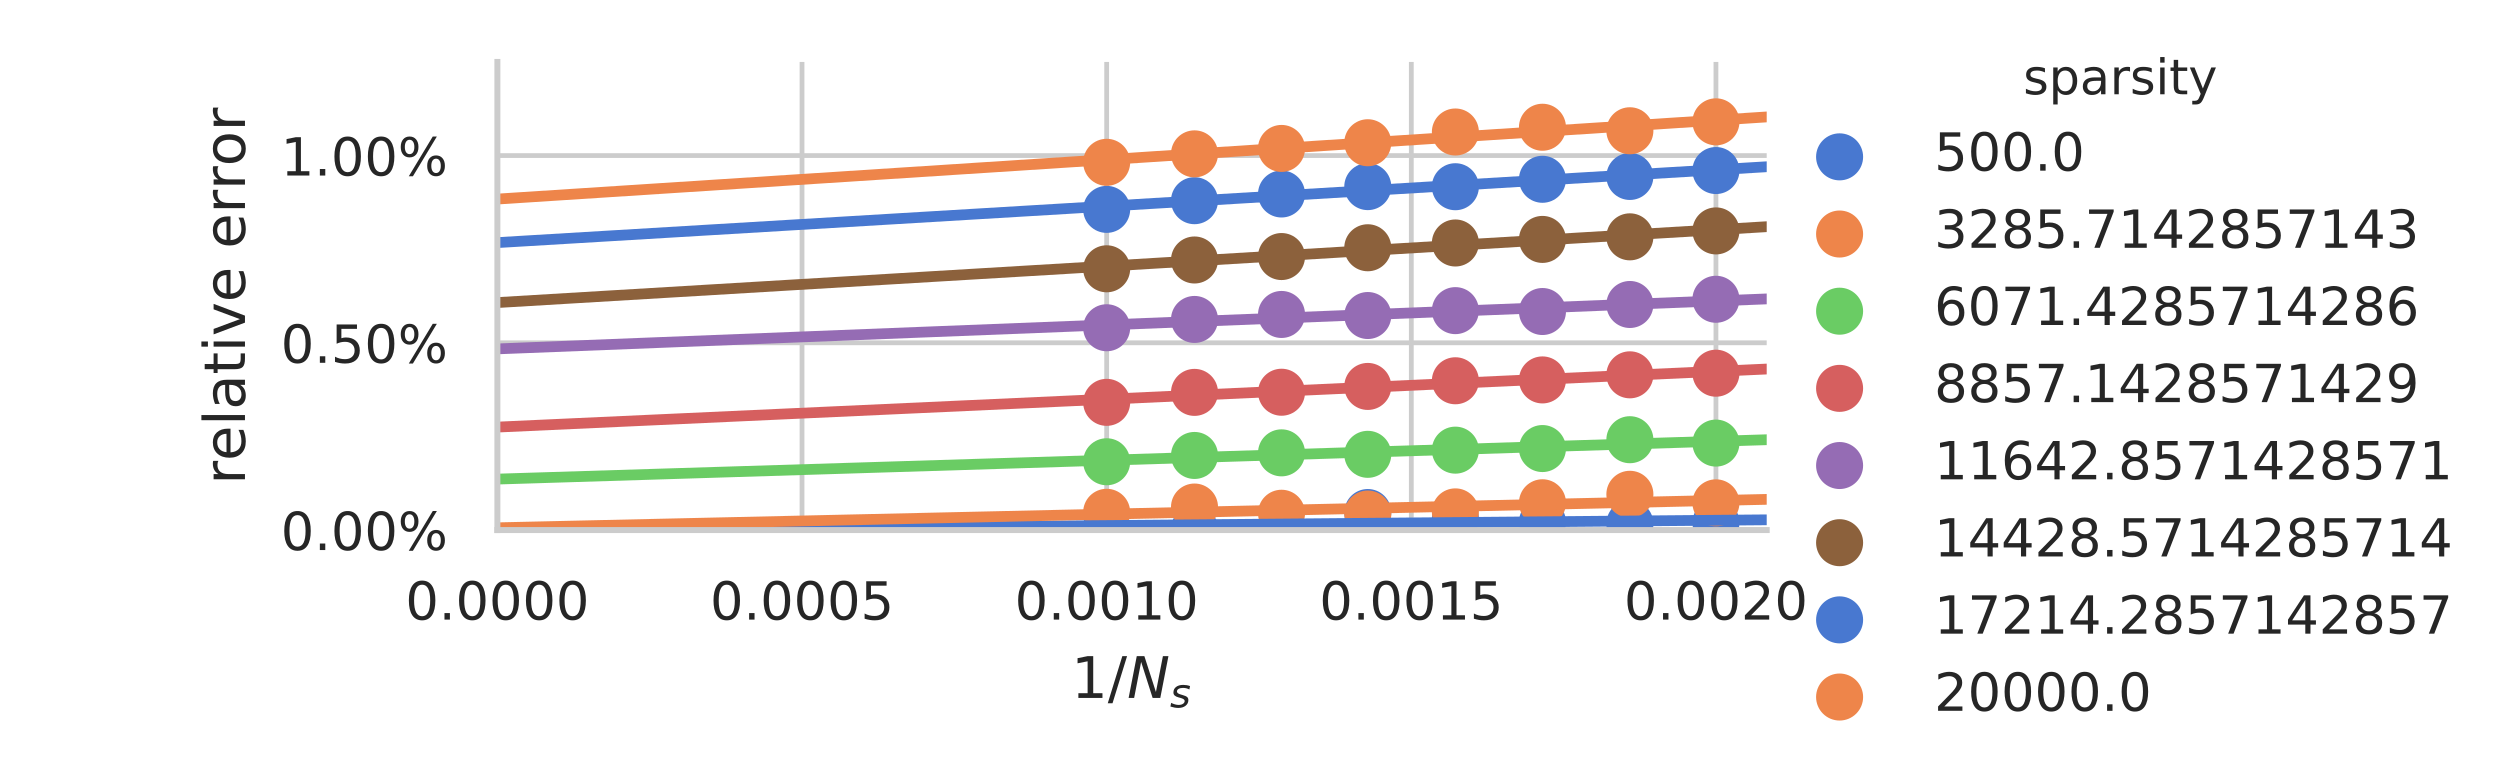 <?xml version="1.0" encoding="utf-8" standalone="no"?>
<!DOCTYPE svg PUBLIC "-//W3C//DTD SVG 1.1//EN"
  "http://www.w3.org/Graphics/SVG/1.1/DTD/svg11.dtd">
<!-- Created with matplotlib (https://matplotlib.org/) -->
<svg height="130.394pt" version="1.1" viewBox="0 0 418.461 130.394" width="418.461pt" xmlns="http://www.w3.org/2000/svg" xmlns:xlink="http://www.w3.org/1999/xlink">
 <defs>
  <style type="text/css">
*{stroke-linecap:butt;stroke-linejoin:round;}
  </style>
 </defs>
 <g id="figure_1">
  <g id="patch_1">
   <path d="M 0 130.394 
L 418.461 130.394 
L 418.461 0 
L 0 0 
z
" style="fill:#ffffff;"/>
  </g>
  <g id="axes_1">
   <g id="patch_2">
    <path d="M 83.255 88.726 
L 295.721 88.726 
L 295.721 10.368 
L 83.255 10.368 
z
" style="fill:#ffffff;"/>
   </g>
   <g id="matplotlib.axis_1">
    <g id="xtick_1">
     <g id="line2d_1">
      <path clip-path="url(#pc804d24a25)" d="M 83.255 88.726 
L 83.255 10.368 
" style="fill:none;stroke:#cccccc;stroke-linecap:round;stroke-width:0.8;"/>
     </g>
     <g id="text_1">
      <!-- 0.0000 -->
      <defs>
       <path d="M 31.781 66.406 
Q 24.172 66.406 20.328 58.906 
Q 16.5 51.422 16.5 36.375 
Q 16.5 21.391 20.328 13.891 
Q 24.172 6.391 31.781 6.391 
Q 39.453 6.391 43.281 13.891 
Q 47.125 21.391 47.125 36.375 
Q 47.125 51.422 43.281 58.906 
Q 39.453 66.406 31.781 66.406 
z
M 31.781 74.219 
Q 44.047 74.219 50.516 64.516 
Q 56.984 54.828 56.984 36.375 
Q 56.984 17.969 50.516 8.266 
Q 44.047 -1.422 31.781 -1.422 
Q 19.531 -1.422 13.062 8.266 
Q 6.594 17.969 6.594 36.375 
Q 6.594 54.828 13.062 64.516 
Q 19.531 74.219 31.781 74.219 
z
" id="DejaVuSans-48"/>
       <path d="M 10.688 12.406 
L 21 12.406 
L 21 0 
L 10.688 0 
z
" id="DejaVuSans-46"/>
      </defs>
      <g style="fill:#262626;" transform="translate(67.859 103.712)scale(0.088 -0.088)">
       <use xlink:href="#DejaVuSans-48"/>
       <use x="63.623" xlink:href="#DejaVuSans-46"/>
       <use x="95.41" xlink:href="#DejaVuSans-48"/>
       <use x="159.033" xlink:href="#DejaVuSans-48"/>
       <use x="222.656" xlink:href="#DejaVuSans-48"/>
       <use x="286.279" xlink:href="#DejaVuSans-48"/>
      </g>
     </g>
    </g>
    <g id="xtick_2">
     <g id="line2d_2">
      <path clip-path="url(#pc804d24a25)" d="M 134.247 88.726 
L 134.247 10.368 
" style="fill:none;stroke:#cccccc;stroke-linecap:round;stroke-width:0.8;"/>
     </g>
     <g id="text_2">
      <!-- 0.0005 -->
      <defs>
       <path d="M 10.797 72.906 
L 49.516 72.906 
L 49.516 64.594 
L 19.828 64.594 
L 19.828 46.734 
Q 21.969 47.469 24.109 47.828 
Q 26.266 48.188 28.422 48.188 
Q 40.625 48.188 47.75 41.5 
Q 54.891 34.812 54.891 23.391 
Q 54.891 11.625 47.562 5.094 
Q 40.234 -1.422 26.906 -1.422 
Q 22.312 -1.422 17.547 -0.641 
Q 12.797 0.141 7.719 1.703 
L 7.719 11.625 
Q 12.109 9.234 16.797 8.062 
Q 21.484 6.891 26.703 6.891 
Q 35.156 6.891 40.078 11.328 
Q 45.016 15.766 45.016 23.391 
Q 45.016 31 40.078 35.438 
Q 35.156 39.891 26.703 39.891 
Q 22.75 39.891 18.812 39.016 
Q 14.891 38.141 10.797 36.281 
z
" id="DejaVuSans-53"/>
      </defs>
      <g style="fill:#262626;" transform="translate(118.851 103.712)scale(0.088 -0.088)">
       <use xlink:href="#DejaVuSans-48"/>
       <use x="63.623" xlink:href="#DejaVuSans-46"/>
       <use x="95.41" xlink:href="#DejaVuSans-48"/>
       <use x="159.033" xlink:href="#DejaVuSans-48"/>
       <use x="222.656" xlink:href="#DejaVuSans-48"/>
       <use x="286.279" xlink:href="#DejaVuSans-53"/>
      </g>
     </g>
    </g>
    <g id="xtick_3">
     <g id="line2d_3">
      <path clip-path="url(#pc804d24a25)" d="M 185.239 88.726 
L 185.239 10.368 
" style="fill:none;stroke:#cccccc;stroke-linecap:round;stroke-width:0.8;"/>
     </g>
     <g id="text_3">
      <!-- 0.0010 -->
      <defs>
       <path d="M 12.406 8.297 
L 28.516 8.297 
L 28.516 63.922 
L 10.984 60.406 
L 10.984 69.391 
L 28.422 72.906 
L 38.281 72.906 
L 38.281 8.297 
L 54.391 8.297 
L 54.391 0 
L 12.406 0 
z
" id="DejaVuSans-49"/>
      </defs>
      <g style="fill:#262626;" transform="translate(169.843 103.712)scale(0.088 -0.088)">
       <use xlink:href="#DejaVuSans-48"/>
       <use x="63.623" xlink:href="#DejaVuSans-46"/>
       <use x="95.41" xlink:href="#DejaVuSans-48"/>
       <use x="159.033" xlink:href="#DejaVuSans-48"/>
       <use x="222.656" xlink:href="#DejaVuSans-49"/>
       <use x="286.279" xlink:href="#DejaVuSans-48"/>
      </g>
     </g>
    </g>
    <g id="xtick_4">
     <g id="line2d_4">
      <path clip-path="url(#pc804d24a25)" d="M 236.231 88.726 
L 236.231 10.368 
" style="fill:none;stroke:#cccccc;stroke-linecap:round;stroke-width:0.8;"/>
     </g>
     <g id="text_4">
      <!-- 0.0015 -->
      <g style="fill:#262626;" transform="translate(220.835 103.712)scale(0.088 -0.088)">
       <use xlink:href="#DejaVuSans-48"/>
       <use x="63.623" xlink:href="#DejaVuSans-46"/>
       <use x="95.41" xlink:href="#DejaVuSans-48"/>
       <use x="159.033" xlink:href="#DejaVuSans-48"/>
       <use x="222.656" xlink:href="#DejaVuSans-49"/>
       <use x="286.279" xlink:href="#DejaVuSans-53"/>
      </g>
     </g>
    </g>
    <g id="xtick_5">
     <g id="line2d_5">
      <path clip-path="url(#pc804d24a25)" d="M 287.222 88.726 
L 287.222 10.368 
" style="fill:none;stroke:#cccccc;stroke-linecap:round;stroke-width:0.8;"/>
     </g>
     <g id="text_5">
      <!-- 0.0020 -->
      <defs>
       <path d="M 19.188 8.297 
L 53.609 8.297 
L 53.609 0 
L 7.328 0 
L 7.328 8.297 
Q 12.938 14.109 22.625 23.891 
Q 32.328 33.688 34.812 36.531 
Q 39.547 41.844 41.422 45.531 
Q 43.312 49.219 43.312 52.781 
Q 43.312 58.594 39.234 62.25 
Q 35.156 65.922 28.609 65.922 
Q 23.969 65.922 18.812 64.312 
Q 13.672 62.703 7.812 59.422 
L 7.812 69.391 
Q 13.766 71.781 18.938 73 
Q 24.125 74.219 28.422 74.219 
Q 39.75 74.219 46.484 68.547 
Q 53.219 62.891 53.219 53.422 
Q 53.219 48.922 51.531 44.891 
Q 49.859 40.875 45.406 35.406 
Q 44.188 33.984 37.641 27.219 
Q 31.109 20.453 19.188 8.297 
z
" id="DejaVuSans-50"/>
      </defs>
      <g style="fill:#262626;" transform="translate(271.826 103.712)scale(0.088 -0.088)">
       <use xlink:href="#DejaVuSans-48"/>
       <use x="63.623" xlink:href="#DejaVuSans-46"/>
       <use x="95.41" xlink:href="#DejaVuSans-48"/>
       <use x="159.033" xlink:href="#DejaVuSans-48"/>
       <use x="222.656" xlink:href="#DejaVuSans-50"/>
       <use x="286.279" xlink:href="#DejaVuSans-48"/>
      </g>
     </g>
    </g>
    <g id="text_6">
     <!-- $1/N_s$ -->
     <defs>
      <path d="M 25.391 72.906 
L 33.688 72.906 
L 8.297 -9.281 
L 0 -9.281 
z
" id="DejaVuSans-47"/>
      <path d="M 16.891 72.906 
L 30.172 72.906 
L 50.297 10.406 
L 62.5 72.906 
L 72.125 72.906 
L 57.906 0 
L 44.578 0 
L 24.516 62.891 
L 12.312 0 
L 2.688 0 
z
" id="DejaVuSans-Oblique-78"/>
      <path d="M 50 53.078 
L 48.297 44.578 
Q 44.734 46.531 40.766 47.5 
Q 36.812 48.484 32.625 48.484 
Q 25.531 48.484 21.453 46.062 
Q 17.391 43.656 17.391 39.5 
Q 17.391 34.672 26.859 32.078 
Q 27.594 31.891 27.938 31.781 
L 30.812 30.906 
Q 39.797 28.422 42.797 25.688 
Q 45.797 22.953 45.797 18.219 
Q 45.797 9.516 38.891 4.047 
Q 31.984 -1.422 20.797 -1.422 
Q 16.453 -1.422 11.672 -0.578 
Q 6.891 0.25 1.125 2 
L 2.875 11.281 
Q 7.812 8.734 12.594 7.422 
Q 17.391 6.109 21.781 6.109 
Q 28.375 6.109 32.5 8.938 
Q 36.625 11.766 36.625 16.109 
Q 36.625 20.797 25.781 23.688 
L 24.859 23.922 
L 21.781 24.703 
Q 14.938 26.516 11.766 29.469 
Q 8.594 32.422 8.594 37.016 
Q 8.594 45.75 15.156 50.875 
Q 21.734 56 33.016 56 
Q 37.453 56 41.672 55.266 
Q 45.906 54.547 50 53.078 
z
" id="DejaVuSans-Oblique-115"/>
     </defs>
     <g style="fill:#262626;" transform="translate(179.312 116.837)scale(0.096 -0.096)">
      <use transform="translate(0 0.094)" xlink:href="#DejaVuSans-49"/>
      <use transform="translate(63.623 0.094)" xlink:href="#DejaVuSans-47"/>
      <use transform="translate(97.314 0.094)" xlink:href="#DejaVuSans-Oblique-78"/>
      <use transform="translate(172.119 -16.312)scale(0.7)" xlink:href="#DejaVuSans-Oblique-115"/>
     </g>
    </g>
   </g>
   <g id="matplotlib.axis_2">
    <g id="ytick_1">
     <g id="line2d_6">
      <path clip-path="url(#pc804d24a25)" d="M 83.255 88.726 
L 295.721 88.726 
" style="fill:none;stroke:#cccccc;stroke-linecap:round;stroke-width:0.8;"/>
     </g>
     <g id="text_7">
      <!-- 0.00% -->
      <defs>
       <path d="M 72.703 32.078 
Q 68.453 32.078 66.031 28.469 
Q 63.625 24.859 63.625 18.406 
Q 63.625 12.062 66.031 8.422 
Q 68.453 4.781 72.703 4.781 
Q 76.859 4.781 79.266 8.422 
Q 81.688 12.062 81.688 18.406 
Q 81.688 24.812 79.266 28.438 
Q 76.859 32.078 72.703 32.078 
z
M 72.703 38.281 
Q 80.422 38.281 84.953 32.906 
Q 89.5 27.547 89.5 18.406 
Q 89.5 9.281 84.938 3.922 
Q 80.375 -1.422 72.703 -1.422 
Q 64.891 -1.422 60.344 3.922 
Q 55.812 9.281 55.812 18.406 
Q 55.812 27.594 60.375 32.938 
Q 64.938 38.281 72.703 38.281 
z
M 22.312 68.016 
Q 18.109 68.016 15.688 64.375 
Q 13.281 60.75 13.281 54.391 
Q 13.281 47.953 15.672 44.328 
Q 18.062 40.719 22.312 40.719 
Q 26.562 40.719 28.969 44.328 
Q 31.391 47.953 31.391 54.391 
Q 31.391 60.688 28.953 64.344 
Q 26.516 68.016 22.312 68.016 
z
M 66.406 74.219 
L 74.219 74.219 
L 28.609 -1.422 
L 20.797 -1.422 
z
M 22.312 74.219 
Q 30.031 74.219 34.609 68.875 
Q 39.203 63.531 39.203 54.391 
Q 39.203 45.172 34.641 39.844 
Q 30.078 34.516 22.312 34.516 
Q 14.547 34.516 10.031 39.859 
Q 5.516 45.219 5.516 54.391 
Q 5.516 63.484 10.047 68.844 
Q 14.594 74.219 22.312 74.219 
z
" id="DejaVuSans-37"/>
      </defs>
      <g style="fill:#262626;" transform="translate(47 92.069)scale(0.088 -0.088)">
       <use xlink:href="#DejaVuSans-48"/>
       <use x="63.623" xlink:href="#DejaVuSans-46"/>
       <use x="95.41" xlink:href="#DejaVuSans-48"/>
       <use x="159.033" xlink:href="#DejaVuSans-48"/>
       <use x="222.656" xlink:href="#DejaVuSans-37"/>
      </g>
     </g>
    </g>
    <g id="ytick_2">
     <g id="line2d_7">
      <path clip-path="url(#pc804d24a25)" d="M 83.255 57.383 
L 295.721 57.383 
" style="fill:none;stroke:#cccccc;stroke-linecap:round;stroke-width:0.8;"/>
     </g>
     <g id="text_8">
      <!-- 0.50% -->
      <g style="fill:#262626;" transform="translate(47 60.726)scale(0.088 -0.088)">
       <use xlink:href="#DejaVuSans-48"/>
       <use x="63.623" xlink:href="#DejaVuSans-46"/>
       <use x="95.41" xlink:href="#DejaVuSans-53"/>
       <use x="159.033" xlink:href="#DejaVuSans-48"/>
       <use x="222.656" xlink:href="#DejaVuSans-37"/>
      </g>
     </g>
    </g>
    <g id="ytick_3">
     <g id="line2d_8">
      <path clip-path="url(#pc804d24a25)" d="M 83.255 26.04 
L 295.721 26.04 
" style="fill:none;stroke:#cccccc;stroke-linecap:round;stroke-width:0.8;"/>
     </g>
     <g id="text_9">
      <!-- 1.00% -->
      <g style="fill:#262626;" transform="translate(47 29.383)scale(0.088 -0.088)">
       <use xlink:href="#DejaVuSans-49"/>
       <use x="63.623" xlink:href="#DejaVuSans-46"/>
       <use x="95.41" xlink:href="#DejaVuSans-48"/>
       <use x="159.033" xlink:href="#DejaVuSans-48"/>
       <use x="222.656" xlink:href="#DejaVuSans-37"/>
      </g>
     </g>
    </g>
    <g id="text_10">
     <!-- relative error -->
     <defs>
      <path d="M 41.109 46.297 
Q 39.594 47.172 37.812 47.578 
Q 36.031 48 33.891 48 
Q 26.266 48 22.188 43.047 
Q 18.109 38.094 18.109 28.812 
L 18.109 0 
L 9.078 0 
L 9.078 54.688 
L 18.109 54.688 
L 18.109 46.188 
Q 20.953 51.172 25.484 53.578 
Q 30.031 56 36.531 56 
Q 37.453 56 38.578 55.875 
Q 39.703 55.766 41.062 55.516 
z
" id="DejaVuSans-114"/>
      <path d="M 56.203 29.594 
L 56.203 25.203 
L 14.891 25.203 
Q 15.484 15.922 20.484 11.062 
Q 25.484 6.203 34.422 6.203 
Q 39.594 6.203 44.453 7.469 
Q 49.312 8.734 54.109 11.281 
L 54.109 2.781 
Q 49.266 0.734 44.188 -0.344 
Q 39.109 -1.422 33.891 -1.422 
Q 20.797 -1.422 13.156 6.188 
Q 5.516 13.812 5.516 26.812 
Q 5.516 40.234 12.766 48.109 
Q 20.016 56 32.328 56 
Q 43.359 56 49.781 48.891 
Q 56.203 41.797 56.203 29.594 
z
M 47.219 32.234 
Q 47.125 39.594 43.094 43.984 
Q 39.062 48.391 32.422 48.391 
Q 24.906 48.391 20.391 44.141 
Q 15.875 39.891 15.188 32.172 
z
" id="DejaVuSans-101"/>
      <path d="M 9.422 75.984 
L 18.406 75.984 
L 18.406 0 
L 9.422 0 
z
" id="DejaVuSans-108"/>
      <path d="M 34.281 27.484 
Q 23.391 27.484 19.188 25 
Q 14.984 22.516 14.984 16.5 
Q 14.984 11.719 18.141 8.906 
Q 21.297 6.109 26.703 6.109 
Q 34.188 6.109 38.703 11.406 
Q 43.219 16.703 43.219 25.484 
L 43.219 27.484 
z
M 52.203 31.203 
L 52.203 0 
L 43.219 0 
L 43.219 8.297 
Q 40.141 3.328 35.547 0.953 
Q 30.953 -1.422 24.312 -1.422 
Q 15.922 -1.422 10.953 3.297 
Q 6 8.016 6 15.922 
Q 6 25.141 12.172 29.828 
Q 18.359 34.516 30.609 34.516 
L 43.219 34.516 
L 43.219 35.406 
Q 43.219 41.609 39.141 45 
Q 35.062 48.391 27.688 48.391 
Q 23 48.391 18.547 47.266 
Q 14.109 46.141 10.016 43.891 
L 10.016 52.203 
Q 14.938 54.109 19.578 55.047 
Q 24.219 56 28.609 56 
Q 40.484 56 46.344 49.844 
Q 52.203 43.703 52.203 31.203 
z
" id="DejaVuSans-97"/>
      <path d="M 18.312 70.219 
L 18.312 54.688 
L 36.812 54.688 
L 36.812 47.703 
L 18.312 47.703 
L 18.312 18.016 
Q 18.312 11.328 20.141 9.422 
Q 21.969 7.516 27.594 7.516 
L 36.812 7.516 
L 36.812 0 
L 27.594 0 
Q 17.188 0 13.234 3.875 
Q 9.281 7.766 9.281 18.016 
L 9.281 47.703 
L 2.688 47.703 
L 2.688 54.688 
L 9.281 54.688 
L 9.281 70.219 
z
" id="DejaVuSans-116"/>
      <path d="M 9.422 54.688 
L 18.406 54.688 
L 18.406 0 
L 9.422 0 
z
M 9.422 75.984 
L 18.406 75.984 
L 18.406 64.594 
L 9.422 64.594 
z
" id="DejaVuSans-105"/>
      <path d="M 2.984 54.688 
L 12.5 54.688 
L 29.594 8.797 
L 46.688 54.688 
L 56.203 54.688 
L 35.688 0 
L 23.484 0 
z
" id="DejaVuSans-118"/>
      <path id="DejaVuSans-32"/>
      <path d="M 30.609 48.391 
Q 23.391 48.391 19.188 42.75 
Q 14.984 37.109 14.984 27.297 
Q 14.984 17.484 19.156 11.844 
Q 23.344 6.203 30.609 6.203 
Q 37.797 6.203 41.984 11.859 
Q 46.188 17.531 46.188 27.297 
Q 46.188 37.016 41.984 42.703 
Q 37.797 48.391 30.609 48.391 
z
M 30.609 56 
Q 42.328 56 49.016 48.375 
Q 55.719 40.766 55.719 27.297 
Q 55.719 13.875 49.016 6.219 
Q 42.328 -1.422 30.609 -1.422 
Q 18.844 -1.422 12.172 6.219 
Q 5.516 13.875 5.516 27.297 
Q 5.516 40.766 12.172 48.375 
Q 18.844 56 30.609 56 
z
" id="DejaVuSans-111"/>
     </defs>
     <g style="fill:#262626;" transform="translate(41.004 81.09)rotate(-90)scale(0.096 -0.096)">
      <use xlink:href="#DejaVuSans-114"/>
      <use x="41.082" xlink:href="#DejaVuSans-101"/>
      <use x="102.605" xlink:href="#DejaVuSans-108"/>
      <use x="130.389" xlink:href="#DejaVuSans-97"/>
      <use x="191.668" xlink:href="#DejaVuSans-116"/>
      <use x="230.877" xlink:href="#DejaVuSans-105"/>
      <use x="258.66" xlink:href="#DejaVuSans-118"/>
      <use x="317.84" xlink:href="#DejaVuSans-101"/>
      <use x="379.363" xlink:href="#DejaVuSans-32"/>
      <use x="411.15" xlink:href="#DejaVuSans-101"/>
      <use x="472.674" xlink:href="#DejaVuSans-114"/>
      <use x="513.771" xlink:href="#DejaVuSans-114"/>
      <use x="554.854" xlink:href="#DejaVuSans-111"/>
      <use x="616.035" xlink:href="#DejaVuSans-114"/>
     </g>
    </g>
   </g>
   <g id="PathCollection_1">
    <defs>
     <path d="M 0 3.536 
C 0.938 3.536 1.837 3.163 2.5 2.5 
C 3.163 1.837 3.536 0.938 3.536 0 
C 3.536 -0.938 3.163 -1.837 2.5 -2.5 
C 1.837 -3.163 0.938 -3.536 0 -3.536 
C -0.938 -3.536 -1.837 -3.163 -2.5 -2.5 
C -3.163 -1.837 -3.536 -0.938 -3.536 0 
C -3.536 0.938 -3.163 1.837 -2.5 2.5 
C -1.837 3.163 -0.938 3.536 0 3.536 
z
" id="m14e9331cf7" style="stroke:#4878d0;stroke-width:0.8;"/>
    </defs>
    <g clip-path="url(#pc804d24a25)">
     <use style="fill:#4878d0;stroke:#4878d0;stroke-width:0.8;" x="185.239" xlink:href="#m14e9331cf7" y="88.145"/>
     <use style="fill:#4878d0;stroke:#4878d0;stroke-width:0.8;" x="199.941" xlink:href="#m14e9331cf7" y="88.548"/>
     <use style="fill:#4878d0;stroke:#4878d0;stroke-width:0.8;" x="214.508" xlink:href="#m14e9331cf7" y="88.301"/>
     <use style="fill:#4878d0;stroke:#4878d0;stroke-width:0.8;" x="228.946" xlink:href="#m14e9331cf7" y="85.79"/>
     <use style="fill:#4878d0;stroke:#4878d0;stroke-width:0.8;" x="243.607" xlink:href="#m14e9331cf7" y="86.86"/>
     <use style="fill:#4878d0;stroke:#4878d0;stroke-width:0.8;" x="258.184" xlink:href="#m14e9331cf7" y="87.398"/>
     <use style="fill:#4878d0;stroke:#4878d0;stroke-width:0.8;" x="272.816" xlink:href="#m14e9331cf7" y="87.664"/>
     <use style="fill:#4878d0;stroke:#4878d0;stroke-width:0.8;" x="287.222" xlink:href="#m14e9331cf7" y="87.489"/>
    </g>
   </g>
   <g id="PathCollection_2">
    <defs>
     <path d="M 0 3.536 
C 0.938 3.536 1.837 3.163 2.5 2.5 
C 3.163 1.837 3.536 0.938 3.536 0 
C 3.536 -0.938 3.163 -1.837 2.5 -2.5 
C 1.837 -3.163 0.938 -3.536 0 -3.536 
C -0.938 -3.536 -1.837 -3.163 -2.5 -2.5 
C -3.163 -1.837 -3.536 -0.938 -3.536 0 
C -3.536 0.938 -3.163 1.837 -2.5 2.5 
C -1.837 3.163 -0.938 3.536 0 3.536 
z
" id="mfde4e33345" style="stroke:#ee854a;stroke-width:0.8;"/>
    </defs>
    <g clip-path="url(#pc804d24a25)">
     <use style="fill:#ee854a;stroke:#ee854a;stroke-width:0.8;" x="185.239" xlink:href="#mfde4e33345" y="85.752"/>
     <use style="fill:#ee854a;stroke:#ee854a;stroke-width:0.8;" x="199.941" xlink:href="#mfde4e33345" y="84.871"/>
     <use style="fill:#ee854a;stroke:#ee854a;stroke-width:0.8;" x="214.508" xlink:href="#mfde4e33345" y="85.911"/>
     <use style="fill:#ee854a;stroke:#ee854a;stroke-width:0.8;" x="228.946" xlink:href="#mfde4e33345" y="86.04"/>
     <use style="fill:#ee854a;stroke:#ee854a;stroke-width:0.8;" x="243.607" xlink:href="#mfde4e33345" y="85.681"/>
     <use style="fill:#ee854a;stroke:#ee854a;stroke-width:0.8;" x="258.184" xlink:href="#mfde4e33345" y="84.157"/>
     <use style="fill:#ee854a;stroke:#ee854a;stroke-width:0.8;" x="272.816" xlink:href="#mfde4e33345" y="82.737"/>
     <use style="fill:#ee854a;stroke:#ee854a;stroke-width:0.8;" x="287.222" xlink:href="#mfde4e33345" y="84.168"/>
    </g>
   </g>
   <g id="PathCollection_3">
    <defs>
     <path d="M 0 3.536 
C 0.938 3.536 1.837 3.163 2.5 2.5 
C 3.163 1.837 3.536 0.938 3.536 0 
C 3.536 -0.938 3.163 -1.837 2.5 -2.5 
C 1.837 -3.163 0.938 -3.536 0 -3.536 
C -0.938 -3.536 -1.837 -3.163 -2.5 -2.5 
C -3.163 -1.837 -3.536 -0.938 -3.536 0 
C -3.536 0.938 -3.163 1.837 -2.5 2.5 
C -1.837 3.163 -0.938 3.536 0 3.536 
z
" id="m3f65900259" style="stroke:#6acc64;stroke-width:0.8;"/>
    </defs>
    <g clip-path="url(#pc804d24a25)">
     <use style="fill:#6acc64;stroke:#6acc64;stroke-width:0.8;" x="185.239" xlink:href="#m3f65900259" y="77.291"/>
     <use style="fill:#6acc64;stroke:#6acc64;stroke-width:0.8;" x="199.941" xlink:href="#m3f65900259" y="76.237"/>
     <use style="fill:#6acc64;stroke:#6acc64;stroke-width:0.8;" x="214.508" xlink:href="#m3f65900259" y="75.8"/>
     <use style="fill:#6acc64;stroke:#6acc64;stroke-width:0.8;" x="228.946" xlink:href="#m3f65900259" y="76.048"/>
     <use style="fill:#6acc64;stroke:#6acc64;stroke-width:0.8;" x="243.607" xlink:href="#m3f65900259" y="75.347"/>
     <use style="fill:#6acc64;stroke:#6acc64;stroke-width:0.8;" x="258.184" xlink:href="#m3f65900259" y="75.08"/>
     <use style="fill:#6acc64;stroke:#6acc64;stroke-width:0.8;" x="272.816" xlink:href="#m3f65900259" y="73.601"/>
     <use style="fill:#6acc64;stroke:#6acc64;stroke-width:0.8;" x="287.222" xlink:href="#m3f65900259" y="74.165"/>
    </g>
   </g>
   <g id="PathCollection_4">
    <defs>
     <path d="M 0 3.536 
C 0.938 3.536 1.837 3.163 2.5 2.5 
C 3.163 1.837 3.536 0.938 3.536 0 
C 3.536 -0.938 3.163 -1.837 2.5 -2.5 
C 1.837 -3.163 0.938 -3.536 0 -3.536 
C -0.938 -3.536 -1.837 -3.163 -2.5 -2.5 
C -3.163 -1.837 -3.536 -0.938 -3.536 0 
C -3.536 0.938 -3.163 1.837 -2.5 2.5 
C -1.837 3.163 -0.938 3.536 0 3.536 
z
" id="mcd8b6f39a9" style="stroke:#d65f5f;stroke-width:0.8;"/>
    </defs>
    <g clip-path="url(#pc804d24a25)">
     <use style="fill:#d65f5f;stroke:#d65f5f;stroke-width:0.8;" x="185.239" xlink:href="#mcd8b6f39a9" y="67.347"/>
     <use style="fill:#d65f5f;stroke:#d65f5f;stroke-width:0.8;" x="199.941" xlink:href="#mcd8b6f39a9" y="65.679"/>
     <use style="fill:#d65f5f;stroke:#d65f5f;stroke-width:0.8;" x="214.508" xlink:href="#mcd8b6f39a9" y="65.654"/>
     <use style="fill:#d65f5f;stroke:#d65f5f;stroke-width:0.8;" x="228.946" xlink:href="#mcd8b6f39a9" y="64.683"/>
     <use style="fill:#d65f5f;stroke:#d65f5f;stroke-width:0.8;" x="243.607" xlink:href="#mcd8b6f39a9" y="63.735"/>
     <use style="fill:#d65f5f;stroke:#d65f5f;stroke-width:0.8;" x="258.184" xlink:href="#mcd8b6f39a9" y="63.593"/>
     <use style="fill:#d65f5f;stroke:#d65f5f;stroke-width:0.8;" x="272.816" xlink:href="#mcd8b6f39a9" y="62.74"/>
     <use style="fill:#d65f5f;stroke:#d65f5f;stroke-width:0.8;" x="287.222" xlink:href="#mcd8b6f39a9" y="62.468"/>
    </g>
   </g>
   <g id="PathCollection_5">
    <defs>
     <path d="M 0 3.536 
C 0.938 3.536 1.837 3.163 2.5 2.5 
C 3.163 1.837 3.536 0.938 3.536 0 
C 3.536 -0.938 3.163 -1.837 2.5 -2.5 
C 1.837 -3.163 0.938 -3.536 0 -3.536 
C -0.938 -3.536 -1.837 -3.163 -2.5 -2.5 
C -3.163 -1.837 -3.536 -0.938 -3.536 0 
C -3.536 0.938 -3.163 1.837 -2.5 2.5 
C -1.837 3.163 -0.938 3.536 0 3.536 
z
" id="mc6c979189f" style="stroke:#956cb4;stroke-width:0.8;"/>
    </defs>
    <g clip-path="url(#pc804d24a25)">
     <use style="fill:#956cb4;stroke:#956cb4;stroke-width:0.8;" x="185.239" xlink:href="#mc6c979189f" y="54.861"/>
     <use style="fill:#956cb4;stroke:#956cb4;stroke-width:0.8;" x="199.941" xlink:href="#mc6c979189f" y="53.47"/>
     <use style="fill:#956cb4;stroke:#956cb4;stroke-width:0.8;" x="214.508" xlink:href="#mc6c979189f" y="52.636"/>
     <use style="fill:#956cb4;stroke:#956cb4;stroke-width:0.8;" x="228.946" xlink:href="#mc6c979189f" y="52.813"/>
     <use style="fill:#956cb4;stroke:#956cb4;stroke-width:0.8;" x="243.607" xlink:href="#mc6c979189f" y="51.995"/>
     <use style="fill:#956cb4;stroke:#956cb4;stroke-width:0.8;" x="258.184" xlink:href="#mc6c979189f" y="52.143"/>
     <use style="fill:#956cb4;stroke:#956cb4;stroke-width:0.8;" x="272.816" xlink:href="#mc6c979189f" y="50.966"/>
     <use style="fill:#956cb4;stroke:#956cb4;stroke-width:0.8;" x="287.222" xlink:href="#mc6c979189f" y="50.094"/>
    </g>
   </g>
   <g id="PathCollection_6">
    <defs>
     <path d="M 0 3.536 
C 0.938 3.536 1.837 3.163 2.5 2.5 
C 3.163 1.837 3.536 0.938 3.536 0 
C 3.536 -0.938 3.163 -1.837 2.5 -2.5 
C 1.837 -3.163 0.938 -3.536 0 -3.536 
C -0.938 -3.536 -1.837 -3.163 -2.5 -2.5 
C -3.163 -1.837 -3.536 -0.938 -3.536 0 
C -3.536 0.938 -3.163 1.837 -2.5 2.5 
C -1.837 3.163 -0.938 3.536 0 3.536 
z
" id="mbe0fa3dcbd" style="stroke:#8c613c;stroke-width:0.8;"/>
    </defs>
    <g clip-path="url(#pc804d24a25)">
     <use style="fill:#8c613c;stroke:#8c613c;stroke-width:0.8;" x="185.239" xlink:href="#mbe0fa3dcbd" y="44.993"/>
     <use style="fill:#8c613c;stroke:#8c613c;stroke-width:0.8;" x="199.941" xlink:href="#mbe0fa3dcbd" y="43.518"/>
     <use style="fill:#8c613c;stroke:#8c613c;stroke-width:0.8;" x="214.508" xlink:href="#mbe0fa3dcbd" y="42.941"/>
     <use style="fill:#8c613c;stroke:#8c613c;stroke-width:0.8;" x="228.946" xlink:href="#mbe0fa3dcbd" y="41.471"/>
     <use style="fill:#8c613c;stroke:#8c613c;stroke-width:0.8;" x="243.607" xlink:href="#mbe0fa3dcbd" y="40.673"/>
     <use style="fill:#8c613c;stroke:#8c613c;stroke-width:0.8;" x="258.184" xlink:href="#mbe0fa3dcbd" y="40.074"/>
     <use style="fill:#8c613c;stroke:#8c613c;stroke-width:0.8;" x="272.816" xlink:href="#mbe0fa3dcbd" y="39.643"/>
     <use style="fill:#8c613c;stroke:#8c613c;stroke-width:0.8;" x="287.222" xlink:href="#mbe0fa3dcbd" y="38.651"/>
    </g>
   </g>
   <g id="PathCollection_7">
    <g clip-path="url(#pc804d24a25)">
     <use style="fill:#4878d0;stroke:#4878d0;stroke-width:0.8;" x="185.239" xlink:href="#m14e9331cf7" y="35.047"/>
     <use style="fill:#4878d0;stroke:#4878d0;stroke-width:0.8;" x="199.941" xlink:href="#m14e9331cf7" y="33.592"/>
     <use style="fill:#4878d0;stroke:#4878d0;stroke-width:0.8;" x="214.508" xlink:href="#m14e9331cf7" y="32.47"/>
     <use style="fill:#4878d0;stroke:#4878d0;stroke-width:0.8;" x="228.946" xlink:href="#m14e9331cf7" y="31.236"/>
     <use style="fill:#4878d0;stroke:#4878d0;stroke-width:0.8;" x="243.607" xlink:href="#m14e9331cf7" y="31.255"/>
     <use style="fill:#4878d0;stroke:#4878d0;stroke-width:0.8;" x="258.184" xlink:href="#m14e9331cf7" y="30.01"/>
     <use style="fill:#4878d0;stroke:#4878d0;stroke-width:0.8;" x="272.816" xlink:href="#m14e9331cf7" y="29.536"/>
     <use style="fill:#4878d0;stroke:#4878d0;stroke-width:0.8;" x="287.222" xlink:href="#m14e9331cf7" y="28.546"/>
    </g>
   </g>
   <g id="PathCollection_8">
    <g clip-path="url(#pc804d24a25)">
     <use style="fill:#ee854a;stroke:#ee854a;stroke-width:0.8;" x="185.239" xlink:href="#mfde4e33345" y="27.169"/>
     <use style="fill:#ee854a;stroke:#ee854a;stroke-width:0.8;" x="199.941" xlink:href="#mfde4e33345" y="25.754"/>
     <use style="fill:#ee854a;stroke:#ee854a;stroke-width:0.8;" x="214.508" xlink:href="#mfde4e33345" y="24.846"/>
     <use style="fill:#ee854a;stroke:#ee854a;stroke-width:0.8;" x="228.946" xlink:href="#mfde4e33345" y="23.893"/>
     <use style="fill:#ee854a;stroke:#ee854a;stroke-width:0.8;" x="243.607" xlink:href="#mfde4e33345" y="22.094"/>
     <use style="fill:#ee854a;stroke:#ee854a;stroke-width:0.8;" x="258.184" xlink:href="#mfde4e33345" y="21.299"/>
     <use style="fill:#ee854a;stroke:#ee854a;stroke-width:0.8;" x="272.816" xlink:href="#mfde4e33345" y="21.888"/>
     <use style="fill:#ee854a;stroke:#ee854a;stroke-width:0.8;" x="287.222" xlink:href="#mfde4e33345" y="20.393"/>
    </g>
   </g>
   <g id="line2d_9">
    <path clip-path="url(#pc804d24a25)" d="M -1 89.584 
L 18.671 89.413 
L 41.572 89.214 
L 64.473 89.015 
L 87.374 88.817 
L 110.275 88.618 
L 133.176 88.419 
L 156.077 88.221 
L 178.978 88.022 
L 201.879 87.823 
L 224.78 87.624 
L 247.681 87.426 
L 270.582 87.227 
L 293.483 87.028 
L 316.384 86.83 
L 339.285 86.631 
L 362.186 86.432 
L 385.087 86.233 
L 407.988 86.035 
L 419.461 85.935 
" style="fill:none;stroke:#4878d0;stroke-linecap:round;stroke-width:1.8;"/>
   </g>
   <g id="line2d_10">
    <path clip-path="url(#pc804d24a25)" d="M -1 90.229 
L 18.671 89.789 
L 41.572 89.276 
L 64.473 88.763 
L 87.374 88.25 
L 110.275 87.737 
L 133.176 87.224 
L 156.077 86.711 
L 178.978 86.199 
L 201.879 85.686 
L 224.78 85.173 
L 247.681 84.66 
L 270.582 84.147 
L 293.483 83.634 
L 316.384 83.121 
L 339.285 82.608 
L 362.186 82.095 
L 385.087 81.583 
L 407.988 81.07 
L 419.461 80.813 
" style="fill:none;stroke:#ee854a;stroke-linecap:round;stroke-width:1.8;"/>
   </g>
   <g id="line2d_11">
    <path clip-path="url(#pc804d24a25)" d="M -1 82.805 
L 18.671 82.195 
L 41.572 81.485 
L 64.473 80.775 
L 87.374 80.065 
L 110.275 79.354 
L 133.176 78.644 
L 156.077 77.934 
L 178.978 77.224 
L 201.879 76.514 
L 224.78 75.803 
L 247.681 75.093 
L 270.582 74.383 
L 293.483 73.673 
L 316.384 72.963 
L 339.285 72.253 
L 362.186 71.542 
L 385.087 70.832 
L 407.988 70.122 
L 419.461 69.766 
" style="fill:none;stroke:#6acc64;stroke-linecap:round;stroke-width:1.8;"/>
   </g>
   <g id="line2d_12">
    <path clip-path="url(#pc804d24a25)" d="M -1 75.344 
L 18.671 74.444 
L 41.572 73.396 
L 64.473 72.349 
L 87.374 71.301 
L 110.275 70.253 
L 133.176 69.206 
L 156.077 68.158 
L 178.978 67.11 
L 201.879 66.063 
L 224.78 65.015 
L 247.681 63.967 
L 270.582 62.919 
L 293.483 61.872 
L 316.384 60.824 
L 339.285 59.776 
L 362.186 58.729 
L 385.087 57.681 
L 407.988 56.633 
L 419.461 56.108 
" style="fill:none;stroke:#d65f5f;stroke-linecap:round;stroke-width:1.8;"/>
   </g>
   <g id="line2d_13">
    <path clip-path="url(#pc804d24a25)" d="M -1 61.717 
L 18.671 60.943 
L 41.572 60.041 
L 64.473 59.139 
L 87.374 58.237 
L 110.275 57.335 
L 133.176 56.434 
L 156.077 55.532 
L 178.978 54.63 
L 201.879 53.728 
L 224.78 52.826 
L 247.681 51.924 
L 270.582 51.023 
L 293.483 50.121 
L 316.384 49.219 
L 339.285 48.317 
L 362.186 47.415 
L 385.087 46.514 
L 407.988 45.612 
L 419.461 45.16 
" style="fill:none;stroke:#956cb4;stroke-linecap:round;stroke-width:1.8;"/>
   </g>
   <g id="line2d_14">
    <path clip-path="url(#pc804d24a25)" d="M -1 55.681 
L 18.671 54.506 
L 41.572 53.137 
L 64.473 51.768 
L 87.374 50.399 
L 110.275 49.03 
L 133.176 47.661 
L 156.077 46.292 
L 178.978 44.923 
L 201.879 43.554 
L 224.78 42.185 
L 247.681 40.816 
L 270.582 39.447 
L 293.483 38.078 
L 316.384 36.709 
L 339.285 35.34 
L 362.186 33.971 
L 385.087 32.602 
L 407.988 31.233 
L 419.461 30.547 
" style="fill:none;stroke:#8c613c;stroke-linecap:round;stroke-width:1.8;"/>
   </g>
   <g id="line2d_15">
    <path clip-path="url(#pc804d24a25)" d="M -1 45.644 
L 18.671 44.469 
L 41.572 43.1 
L 64.473 41.731 
L 87.374 40.363 
L 110.275 38.994 
L 133.176 37.625 
L 156.077 36.257 
L 178.978 34.888 
L 201.879 33.519 
L 224.78 32.15 
L 247.681 30.782 
L 270.582 29.413 
L 293.483 28.044 
L 316.384 26.676 
L 339.285 25.307 
L 362.186 23.938 
L 385.087 22.57 
L 407.988 21.201 
L 419.461 20.515 
" style="fill:none;stroke:#4878d0;stroke-linecap:round;stroke-width:1.8;"/>
   </g>
   <g id="line2d_16">
    <path clip-path="url(#pc804d24a25)" d="M -1 38.774 
L 18.671 37.501 
L 41.572 36.019 
L 64.473 34.537 
L 87.374 33.055 
L 110.275 31.573 
L 133.176 30.091 
L 156.077 28.609 
L 178.978 27.127 
L 201.879 25.645 
L 224.78 24.163 
L 247.681 22.681 
L 270.582 21.199 
L 293.483 19.717 
L 316.384 18.235 
L 339.285 16.753 
L 362.186 15.271 
L 385.087 13.789 
L 407.988 12.307 
L 419.461 11.565 
" style="fill:none;stroke:#ee854a;stroke-linecap:round;stroke-width:1.8;"/>
   </g>
   <g id="patch_3">
    <path d="M 83.255 88.726 
L 83.255 10.368 
" style="fill:none;stroke:#cccccc;stroke-linecap:square;stroke-linejoin:miter;"/>
   </g>
   <g id="patch_4">
    <path d="M 83.255 88.726 
L 295.721 88.726 
" style="fill:none;stroke:#cccccc;stroke-linecap:square;stroke-linejoin:miter;"/>
   </g>
  </g>
  <g id="legend_1">
   <g id="text_11">
    <!-- sparsity -->
    <defs>
     <path d="M 44.281 53.078 
L 44.281 44.578 
Q 40.484 46.531 36.375 47.5 
Q 32.281 48.484 27.875 48.484 
Q 21.188 48.484 17.844 46.438 
Q 14.5 44.391 14.5 40.281 
Q 14.5 37.156 16.891 35.375 
Q 19.281 33.594 26.516 31.984 
L 29.594 31.297 
Q 39.156 29.25 43.188 25.516 
Q 47.219 21.781 47.219 15.094 
Q 47.219 7.469 41.188 3.016 
Q 35.156 -1.422 24.609 -1.422 
Q 20.219 -1.422 15.453 -0.562 
Q 10.688 0.297 5.422 2 
L 5.422 11.281 
Q 10.406 8.688 15.234 7.391 
Q 20.062 6.109 24.812 6.109 
Q 31.156 6.109 34.562 8.281 
Q 37.984 10.453 37.984 14.406 
Q 37.984 18.062 35.516 20.016 
Q 33.062 21.969 24.703 23.781 
L 21.578 24.516 
Q 13.234 26.266 9.516 29.906 
Q 5.812 33.547 5.812 39.891 
Q 5.812 47.609 11.281 51.797 
Q 16.75 56 26.812 56 
Q 31.781 56 36.172 55.266 
Q 40.578 54.547 44.281 53.078 
z
" id="DejaVuSans-115"/>
     <path d="M 18.109 8.203 
L 18.109 -20.797 
L 9.078 -20.797 
L 9.078 54.688 
L 18.109 54.688 
L 18.109 46.391 
Q 20.953 51.266 25.266 53.625 
Q 29.594 56 35.594 56 
Q 45.562 56 51.781 48.094 
Q 58.016 40.188 58.016 27.297 
Q 58.016 14.406 51.781 6.484 
Q 45.562 -1.422 35.594 -1.422 
Q 29.594 -1.422 25.266 0.953 
Q 20.953 3.328 18.109 8.203 
z
M 48.688 27.297 
Q 48.688 37.203 44.609 42.844 
Q 40.531 48.484 33.406 48.484 
Q 26.266 48.484 22.188 42.844 
Q 18.109 37.203 18.109 27.297 
Q 18.109 17.391 22.188 11.75 
Q 26.266 6.109 33.406 6.109 
Q 40.531 6.109 44.609 11.75 
Q 48.688 17.391 48.688 27.297 
z
" id="DejaVuSans-112"/>
     <path d="M 32.172 -5.078 
Q 28.375 -14.844 24.75 -17.812 
Q 21.141 -20.797 15.094 -20.797 
L 7.906 -20.797 
L 7.906 -13.281 
L 13.188 -13.281 
Q 16.891 -13.281 18.938 -11.516 
Q 21 -9.766 23.484 -3.219 
L 25.094 0.875 
L 2.984 54.688 
L 12.5 54.688 
L 29.594 11.922 
L 46.688 54.688 
L 56.203 54.688 
z
" id="DejaVuSans-121"/>
    </defs>
    <g style="fill:#262626;" transform="translate(338.663 15.781)scale(0.082 -0.082)">
     <use xlink:href="#DejaVuSans-115"/>
     <use x="52.1" xlink:href="#DejaVuSans-112"/>
     <use x="115.576" xlink:href="#DejaVuSans-97"/>
     <use x="176.855" xlink:href="#DejaVuSans-114"/>
     <use x="217.969" xlink:href="#DejaVuSans-115"/>
     <use x="270.068" xlink:href="#DejaVuSans-105"/>
     <use x="297.852" xlink:href="#DejaVuSans-116"/>
     <use x="337.061" xlink:href="#DejaVuSans-121"/>
    </g>
   </g>
   <g id="PathCollection_9">
    <g>
     <use style="fill:#4878d0;stroke:#4878d0;stroke-width:0.8;" x="307.919" xlink:href="#m14e9331cf7" y="26.255"/>
    </g>
   </g>
   <g id="text_12">
    <!-- 500.0 -->
    <g style="fill:#262626;" transform="translate(323.759 28.565)scale(0.088 -0.088)">
     <use xlink:href="#DejaVuSans-53"/>
     <use x="63.623" xlink:href="#DejaVuSans-48"/>
     <use x="127.246" xlink:href="#DejaVuSans-48"/>
     <use x="190.869" xlink:href="#DejaVuSans-46"/>
     <use x="222.656" xlink:href="#DejaVuSans-48"/>
    </g>
   </g>
   <g id="PathCollection_10">
    <g>
     <use style="fill:#ee854a;stroke:#ee854a;stroke-width:0.8;" x="307.919" xlink:href="#mfde4e33345" y="39.172"/>
    </g>
   </g>
   <g id="text_13">
    <!-- 3285.7142857143 -->
    <defs>
     <path d="M 40.578 39.312 
Q 47.656 37.797 51.625 33 
Q 55.609 28.219 55.609 21.188 
Q 55.609 10.406 48.188 4.484 
Q 40.766 -1.422 27.094 -1.422 
Q 22.516 -1.422 17.656 -0.516 
Q 12.797 0.391 7.625 2.203 
L 7.625 11.719 
Q 11.719 9.328 16.594 8.109 
Q 21.484 6.891 26.812 6.891 
Q 36.078 6.891 40.938 10.547 
Q 45.797 14.203 45.797 21.188 
Q 45.797 27.641 41.281 31.266 
Q 36.766 34.906 28.719 34.906 
L 20.219 34.906 
L 20.219 43.016 
L 29.109 43.016 
Q 36.375 43.016 40.234 45.922 
Q 44.094 48.828 44.094 54.297 
Q 44.094 59.906 40.109 62.906 
Q 36.141 65.922 28.719 65.922 
Q 24.656 65.922 20.016 65.031 
Q 15.375 64.156 9.812 62.312 
L 9.812 71.094 
Q 15.438 72.656 20.344 73.438 
Q 25.25 74.219 29.594 74.219 
Q 40.828 74.219 47.359 69.109 
Q 53.906 64.016 53.906 55.328 
Q 53.906 49.266 50.438 45.094 
Q 46.969 40.922 40.578 39.312 
z
" id="DejaVuSans-51"/>
     <path d="M 31.781 34.625 
Q 24.75 34.625 20.719 30.859 
Q 16.703 27.094 16.703 20.516 
Q 16.703 13.922 20.719 10.156 
Q 24.75 6.391 31.781 6.391 
Q 38.812 6.391 42.859 10.172 
Q 46.922 13.969 46.922 20.516 
Q 46.922 27.094 42.891 30.859 
Q 38.875 34.625 31.781 34.625 
z
M 21.922 38.812 
Q 15.578 40.375 12.031 44.719 
Q 8.5 49.078 8.5 55.328 
Q 8.5 64.062 14.719 69.141 
Q 20.953 74.219 31.781 74.219 
Q 42.672 74.219 48.875 69.141 
Q 55.078 64.062 55.078 55.328 
Q 55.078 49.078 51.531 44.719 
Q 48 40.375 41.703 38.812 
Q 48.828 37.156 52.797 32.312 
Q 56.781 27.484 56.781 20.516 
Q 56.781 9.906 50.312 4.234 
Q 43.844 -1.422 31.781 -1.422 
Q 19.734 -1.422 13.25 4.234 
Q 6.781 9.906 6.781 20.516 
Q 6.781 27.484 10.781 32.312 
Q 14.797 37.156 21.922 38.812 
z
M 18.312 54.391 
Q 18.312 48.734 21.844 45.562 
Q 25.391 42.391 31.781 42.391 
Q 38.141 42.391 41.719 45.562 
Q 45.312 48.734 45.312 54.391 
Q 45.312 60.062 41.719 63.234 
Q 38.141 66.406 31.781 66.406 
Q 25.391 66.406 21.844 63.234 
Q 18.312 60.062 18.312 54.391 
z
" id="DejaVuSans-56"/>
     <path d="M 8.203 72.906 
L 55.078 72.906 
L 55.078 68.703 
L 28.609 0 
L 18.312 0 
L 43.219 64.594 
L 8.203 64.594 
z
" id="DejaVuSans-55"/>
     <path d="M 37.797 64.312 
L 12.891 25.391 
L 37.797 25.391 
z
M 35.203 72.906 
L 47.609 72.906 
L 47.609 25.391 
L 58.016 25.391 
L 58.016 17.188 
L 47.609 17.188 
L 47.609 0 
L 37.797 0 
L 37.797 17.188 
L 4.891 17.188 
L 4.891 26.703 
z
" id="DejaVuSans-52"/>
    </defs>
    <g style="fill:#262626;" transform="translate(323.759 41.482)scale(0.088 -0.088)">
     <use xlink:href="#DejaVuSans-51"/>
     <use x="63.623" xlink:href="#DejaVuSans-50"/>
     <use x="127.246" xlink:href="#DejaVuSans-56"/>
     <use x="190.869" xlink:href="#DejaVuSans-53"/>
     <use x="254.492" xlink:href="#DejaVuSans-46"/>
     <use x="286.279" xlink:href="#DejaVuSans-55"/>
     <use x="349.902" xlink:href="#DejaVuSans-49"/>
     <use x="413.525" xlink:href="#DejaVuSans-52"/>
     <use x="477.148" xlink:href="#DejaVuSans-50"/>
     <use x="540.771" xlink:href="#DejaVuSans-56"/>
     <use x="604.395" xlink:href="#DejaVuSans-53"/>
     <use x="668.018" xlink:href="#DejaVuSans-55"/>
     <use x="731.641" xlink:href="#DejaVuSans-49"/>
     <use x="795.264" xlink:href="#DejaVuSans-52"/>
     <use x="858.887" xlink:href="#DejaVuSans-51"/>
    </g>
   </g>
   <g id="PathCollection_11">
    <g>
     <use style="fill:#6acc64;stroke:#6acc64;stroke-width:0.8;" x="307.919" xlink:href="#m3f65900259" y="52.089"/>
    </g>
   </g>
   <g id="text_14">
    <!-- 6071.4285714286 -->
    <defs>
     <path d="M 33.016 40.375 
Q 26.375 40.375 22.484 35.828 
Q 18.609 31.297 18.609 23.391 
Q 18.609 15.531 22.484 10.953 
Q 26.375 6.391 33.016 6.391 
Q 39.656 6.391 43.531 10.953 
Q 47.406 15.531 47.406 23.391 
Q 47.406 31.297 43.531 35.828 
Q 39.656 40.375 33.016 40.375 
z
M 52.594 71.297 
L 52.594 62.312 
Q 48.875 64.062 45.094 64.984 
Q 41.312 65.922 37.594 65.922 
Q 27.828 65.922 22.672 59.328 
Q 17.531 52.734 16.797 39.406 
Q 19.672 43.656 24.016 45.922 
Q 28.375 48.188 33.594 48.188 
Q 44.578 48.188 50.953 41.516 
Q 57.328 34.859 57.328 23.391 
Q 57.328 12.156 50.688 5.359 
Q 44.047 -1.422 33.016 -1.422 
Q 20.359 -1.422 13.672 8.266 
Q 6.984 17.969 6.984 36.375 
Q 6.984 53.656 15.188 63.938 
Q 23.391 74.219 37.203 74.219 
Q 40.922 74.219 44.703 73.484 
Q 48.484 72.75 52.594 71.297 
z
" id="DejaVuSans-54"/>
    </defs>
    <g style="fill:#262626;" transform="translate(323.759 54.399)scale(0.088 -0.088)">
     <use xlink:href="#DejaVuSans-54"/>
     <use x="63.623" xlink:href="#DejaVuSans-48"/>
     <use x="127.246" xlink:href="#DejaVuSans-55"/>
     <use x="190.869" xlink:href="#DejaVuSans-49"/>
     <use x="254.492" xlink:href="#DejaVuSans-46"/>
     <use x="286.279" xlink:href="#DejaVuSans-52"/>
     <use x="349.902" xlink:href="#DejaVuSans-50"/>
     <use x="413.525" xlink:href="#DejaVuSans-56"/>
     <use x="477.148" xlink:href="#DejaVuSans-53"/>
     <use x="540.771" xlink:href="#DejaVuSans-55"/>
     <use x="604.395" xlink:href="#DejaVuSans-49"/>
     <use x="668.018" xlink:href="#DejaVuSans-52"/>
     <use x="731.641" xlink:href="#DejaVuSans-50"/>
     <use x="795.264" xlink:href="#DejaVuSans-56"/>
     <use x="858.887" xlink:href="#DejaVuSans-54"/>
    </g>
   </g>
   <g id="PathCollection_12">
    <g>
     <use style="fill:#d65f5f;stroke:#d65f5f;stroke-width:0.8;" x="307.919" xlink:href="#mcd8b6f39a9" y="65.005"/>
    </g>
   </g>
   <g id="text_15">
    <!-- 8857.1428571429 -->
    <defs>
     <path d="M 10.984 1.516 
L 10.984 10.5 
Q 14.703 8.734 18.5 7.812 
Q 22.312 6.891 25.984 6.891 
Q 35.75 6.891 40.891 13.453 
Q 46.047 20.016 46.781 33.406 
Q 43.953 29.203 39.594 26.953 
Q 35.25 24.703 29.984 24.703 
Q 19.047 24.703 12.672 31.312 
Q 6.297 37.938 6.297 49.422 
Q 6.297 60.641 12.938 67.422 
Q 19.578 74.219 30.609 74.219 
Q 43.266 74.219 49.922 64.516 
Q 56.594 54.828 56.594 36.375 
Q 56.594 19.141 48.406 8.859 
Q 40.234 -1.422 26.422 -1.422 
Q 22.703 -1.422 18.891 -0.688 
Q 15.094 0.047 10.984 1.516 
z
M 30.609 32.422 
Q 37.25 32.422 41.125 36.953 
Q 45.016 41.5 45.016 49.422 
Q 45.016 57.281 41.125 61.844 
Q 37.25 66.406 30.609 66.406 
Q 23.969 66.406 20.094 61.844 
Q 16.219 57.281 16.219 49.422 
Q 16.219 41.5 20.094 36.953 
Q 23.969 32.422 30.609 32.422 
z
" id="DejaVuSans-57"/>
    </defs>
    <g style="fill:#262626;" transform="translate(323.759 67.315)scale(0.088 -0.088)">
     <use xlink:href="#DejaVuSans-56"/>
     <use x="63.623" xlink:href="#DejaVuSans-56"/>
     <use x="127.246" xlink:href="#DejaVuSans-53"/>
     <use x="190.869" xlink:href="#DejaVuSans-55"/>
     <use x="254.492" xlink:href="#DejaVuSans-46"/>
     <use x="286.279" xlink:href="#DejaVuSans-49"/>
     <use x="349.902" xlink:href="#DejaVuSans-52"/>
     <use x="413.525" xlink:href="#DejaVuSans-50"/>
     <use x="477.148" xlink:href="#DejaVuSans-56"/>
     <use x="540.771" xlink:href="#DejaVuSans-53"/>
     <use x="604.395" xlink:href="#DejaVuSans-55"/>
     <use x="668.018" xlink:href="#DejaVuSans-49"/>
     <use x="731.641" xlink:href="#DejaVuSans-52"/>
     <use x="795.264" xlink:href="#DejaVuSans-50"/>
     <use x="858.887" xlink:href="#DejaVuSans-57"/>
    </g>
   </g>
   <g id="PathCollection_13">
    <g>
     <use style="fill:#956cb4;stroke:#956cb4;stroke-width:0.8;" x="307.919" xlink:href="#mc6c979189f" y="77.922"/>
    </g>
   </g>
   <g id="text_16">
    <!-- 11642.8571428571 -->
    <g style="fill:#262626;" transform="translate(323.759 80.232)scale(0.088 -0.088)">
     <use xlink:href="#DejaVuSans-49"/>
     <use x="63.623" xlink:href="#DejaVuSans-49"/>
     <use x="127.246" xlink:href="#DejaVuSans-54"/>
     <use x="190.869" xlink:href="#DejaVuSans-52"/>
     <use x="254.492" xlink:href="#DejaVuSans-50"/>
     <use x="318.115" xlink:href="#DejaVuSans-46"/>
     <use x="349.902" xlink:href="#DejaVuSans-56"/>
     <use x="413.525" xlink:href="#DejaVuSans-53"/>
     <use x="477.148" xlink:href="#DejaVuSans-55"/>
     <use x="540.771" xlink:href="#DejaVuSans-49"/>
     <use x="604.395" xlink:href="#DejaVuSans-52"/>
     <use x="668.018" xlink:href="#DejaVuSans-50"/>
     <use x="731.641" xlink:href="#DejaVuSans-56"/>
     <use x="795.264" xlink:href="#DejaVuSans-53"/>
     <use x="858.887" xlink:href="#DejaVuSans-55"/>
     <use x="922.51" xlink:href="#DejaVuSans-49"/>
    </g>
   </g>
   <g id="PathCollection_14">
    <g>
     <use style="fill:#8c613c;stroke:#8c613c;stroke-width:0.8;" x="307.919" xlink:href="#mbe0fa3dcbd" y="90.839"/>
    </g>
   </g>
   <g id="text_17">
    <!-- 14428.5714285714 -->
    <g style="fill:#262626;" transform="translate(323.759 93.149)scale(0.088 -0.088)">
     <use xlink:href="#DejaVuSans-49"/>
     <use x="63.623" xlink:href="#DejaVuSans-52"/>
     <use x="127.246" xlink:href="#DejaVuSans-52"/>
     <use x="190.869" xlink:href="#DejaVuSans-50"/>
     <use x="254.492" xlink:href="#DejaVuSans-56"/>
     <use x="318.115" xlink:href="#DejaVuSans-46"/>
     <use x="349.902" xlink:href="#DejaVuSans-53"/>
     <use x="413.525" xlink:href="#DejaVuSans-55"/>
     <use x="477.148" xlink:href="#DejaVuSans-49"/>
     <use x="540.771" xlink:href="#DejaVuSans-52"/>
     <use x="604.395" xlink:href="#DejaVuSans-50"/>
     <use x="668.018" xlink:href="#DejaVuSans-56"/>
     <use x="731.641" xlink:href="#DejaVuSans-53"/>
     <use x="795.264" xlink:href="#DejaVuSans-55"/>
     <use x="858.887" xlink:href="#DejaVuSans-49"/>
     <use x="922.51" xlink:href="#DejaVuSans-52"/>
    </g>
   </g>
   <g id="PathCollection_15">
    <g>
     <use style="fill:#4878d0;stroke:#4878d0;stroke-width:0.8;" x="307.919" xlink:href="#m14e9331cf7" y="103.756"/>
    </g>
   </g>
   <g id="text_18">
    <!-- 17214.2857142857 -->
    <g style="fill:#262626;" transform="translate(323.759 106.066)scale(0.088 -0.088)">
     <use xlink:href="#DejaVuSans-49"/>
     <use x="63.623" xlink:href="#DejaVuSans-55"/>
     <use x="127.246" xlink:href="#DejaVuSans-50"/>
     <use x="190.869" xlink:href="#DejaVuSans-49"/>
     <use x="254.492" xlink:href="#DejaVuSans-52"/>
     <use x="318.115" xlink:href="#DejaVuSans-46"/>
     <use x="349.902" xlink:href="#DejaVuSans-50"/>
     <use x="413.525" xlink:href="#DejaVuSans-56"/>
     <use x="477.148" xlink:href="#DejaVuSans-53"/>
     <use x="540.771" xlink:href="#DejaVuSans-55"/>
     <use x="604.395" xlink:href="#DejaVuSans-49"/>
     <use x="668.018" xlink:href="#DejaVuSans-52"/>
     <use x="731.641" xlink:href="#DejaVuSans-50"/>
     <use x="795.264" xlink:href="#DejaVuSans-56"/>
     <use x="858.887" xlink:href="#DejaVuSans-53"/>
     <use x="922.51" xlink:href="#DejaVuSans-55"/>
    </g>
   </g>
   <g id="PathCollection_16">
    <g>
     <use style="fill:#ee854a;stroke:#ee854a;stroke-width:0.8;" x="307.919" xlink:href="#mfde4e33345" y="116.672"/>
    </g>
   </g>
   <g id="text_19">
    <!-- 20000.0 -->
    <g style="fill:#262626;" transform="translate(323.759 118.982)scale(0.088 -0.088)">
     <use xlink:href="#DejaVuSans-50"/>
     <use x="63.623" xlink:href="#DejaVuSans-48"/>
     <use x="127.246" xlink:href="#DejaVuSans-48"/>
     <use x="190.869" xlink:href="#DejaVuSans-48"/>
     <use x="254.492" xlink:href="#DejaVuSans-48"/>
     <use x="318.115" xlink:href="#DejaVuSans-46"/>
     <use x="349.902" xlink:href="#DejaVuSans-48"/>
    </g>
   </g>
  </g>
 </g>
 <defs>
  <clipPath id="pc804d24a25">
   <rect height="78.358" width="212.466" x="83.255" y="10.368"/>
  </clipPath>
 </defs>
</svg>
